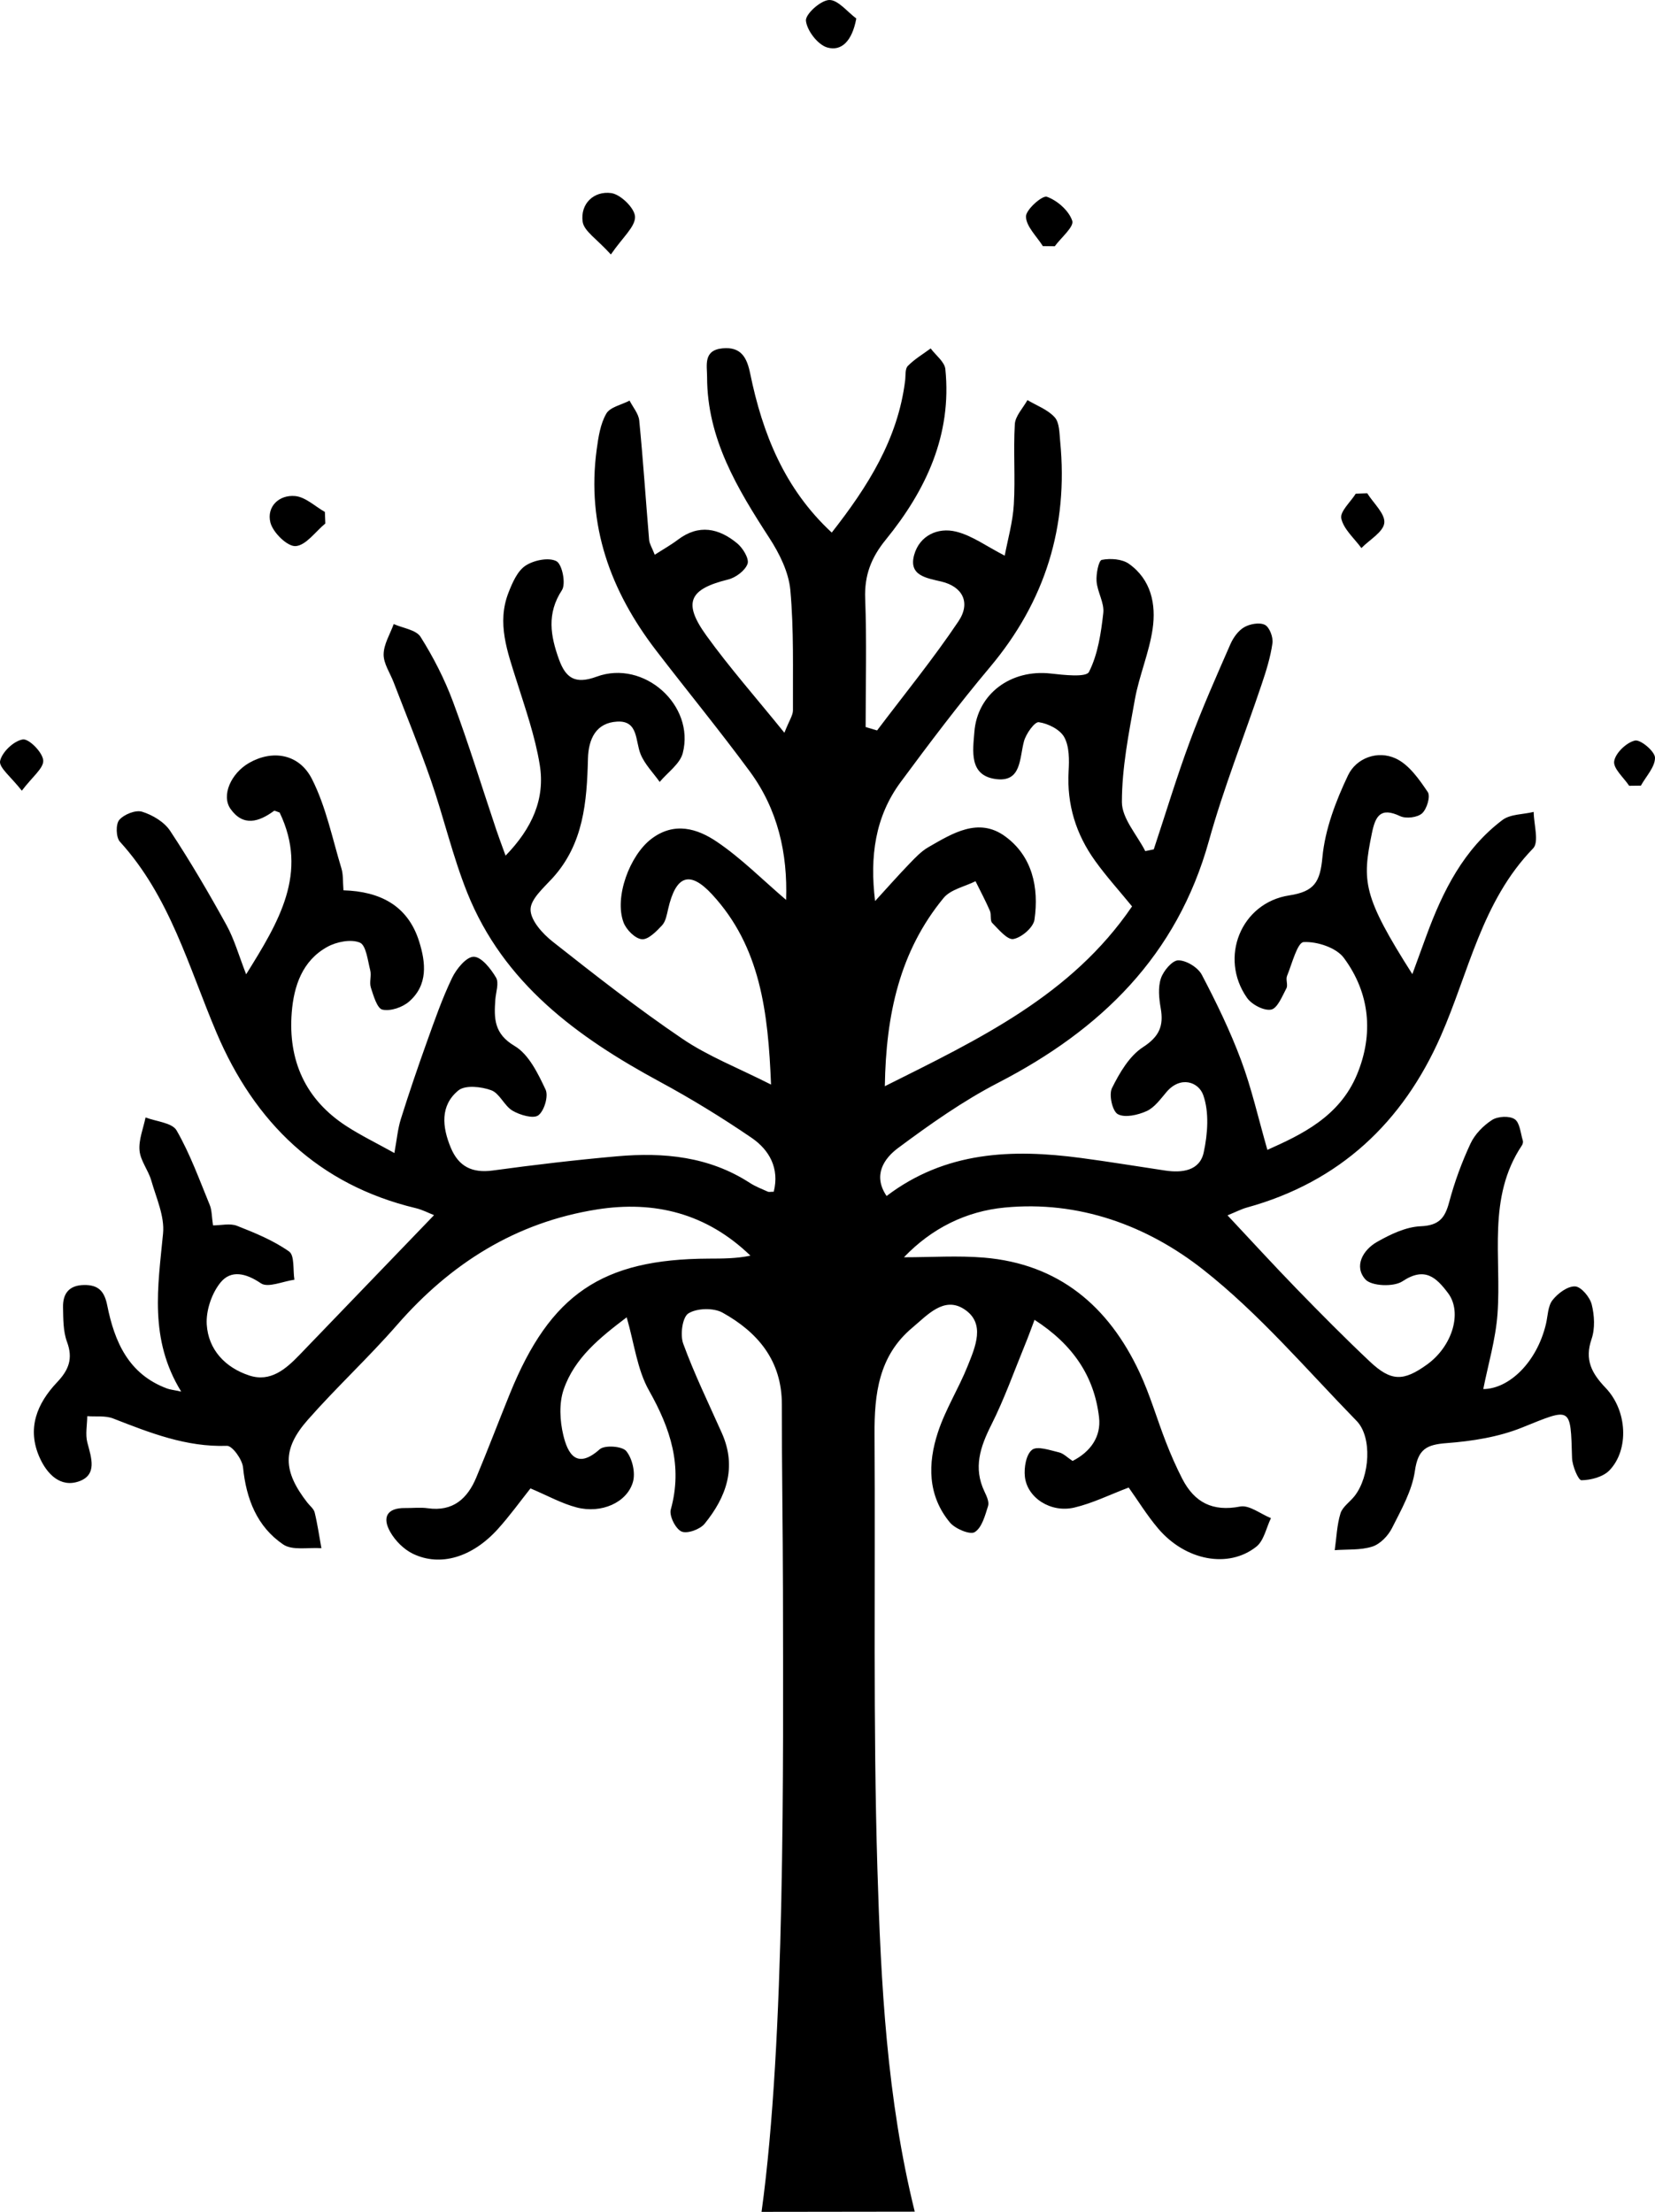 <?xml version="1.0" encoding="UTF-8"?><svg id="Layer_2" xmlns="http://www.w3.org/2000/svg" viewBox="0 0 329.24 440.1"><g id="Layer_1-2"><path d="M151.5,440.1c4.75-34.37,4.3-89.05,4.26-123.66-.02-12.33-.24-24.66-.22-36.99.01-8.71-4.77-14.36-11.8-18.27-1.79-.99-5.1-.91-6.79.15-1.2.75-1.68,4.28-1.03,6.03,2.22,6.07,5.07,11.91,7.7,17.82,3.01,6.8.86,12.71-3.45,18.01-.91,1.12-3.46,2.04-4.59,1.54-1.18-.52-2.48-3.12-2.14-4.36,2.41-8.69-.06-16.12-4.32-23.68-2.37-4.19-2.94-9.39-4.45-14.58-5.29,4.01-10.38,8.07-12.54,14.37-.94,2.75-.76,6.21-.06,9.11.88,3.64,2.63,6.88,7.23,2.78.99-.88,4.49-.63,5.29.36,1.21,1.49,1.86,4.31,1.32,6.16-1.2,4.11-6.31,6.32-11.18,5.05-3-.78-5.79-2.35-9.2-3.79-2,2.52-4.1,5.44-6.49,8.09-5.09,5.63-11.46,7.55-16.91,4.91-1.79-.87-3.48-2.56-4.48-4.31-1.65-2.87-.72-4.83,2.95-4.78,1.5.02,3.02-.17,4.5.04,5,.71,7.89-1.9,9.65-6.12,2.31-5.52,4.43-11.12,6.68-16.66,8.04-19.82,18.32-26.8,39.55-26.89,2.75-.01,5.5,0,8.31-.59-8.69-8.39-19.03-11.01-30.54-9.19-16.13,2.56-29.07,10.72-39.74,22.95-5.68,6.52-12.07,12.42-17.78,18.91-5.14,5.83-4.94,10.21-.11,16.44.51.66,1.3,1.25,1.48,1.99.57,2.34.91,4.74,1.34,7.11-2.57-.19-5.76.51-7.61-.75-5.2-3.54-7.35-9.05-7.98-15.33-.16-1.59-2.14-4.33-3.21-4.29-8.12.28-15.33-2.6-22.63-5.44-1.54-.6-3.43-.33-5.15-.46-.02,1.76-.41,3.62.02,5.26.8,3.02,2.02,6.43-1.7,7.72-3.67,1.27-6.31-1.46-7.77-4.69-2.62-5.8-.57-10.79,3.45-15.04,2.32-2.45,3.21-4.7,1.97-8.04-.78-2.11-.74-4.57-.79-6.88-.05-2.7,1.17-4.38,4.18-4.43,2.85-.04,4.05,1.23,4.61,4.03,1.45,7.26,4.24,13.73,11.92,16.57.56.21,1.18.26,2.8.61-6.43-10.45-4.62-20.92-3.61-31.47.33-3.41-1.35-7.05-2.34-10.52-.59-2.06-2.16-3.94-2.34-5.98-.19-2.14.75-4.39,1.2-6.58,2.12.82,5.28,1.04,6.17,2.58,2.69,4.67,4.54,9.83,6.6,14.84.43,1.04.38,2.27.65,4.06,1.62,0,3.4-.46,4.78.09,3.59,1.41,7.25,2.91,10.36,5.11,1.11.79.74,3.68,1.05,5.61-2.27.31-5.26,1.67-6.67.71-2.98-2.03-5.93-2.7-8-.19-1.77,2.15-2.94,5.6-2.77,8.38.31,5.02,3.68,8.58,8.44,10.15,4.24,1.4,7.29-1.27,10.03-4.11,8.86-9.19,17.71-18.4,26.75-27.79-1.04-.4-2.31-1.08-3.67-1.4-19.35-4.65-32.02-17.04-39.59-34.87-5.57-13.12-9.28-27.1-19.23-38.03-.79-.86-.86-3.49-.13-4.34.94-1.1,3.25-2.03,4.54-1.63,2.09.65,4.42,2.04,5.59,3.82,4,6.06,7.68,12.35,11.19,18.72,1.57,2.85,2.46,6.07,3.92,9.81,6.51-10.45,12.44-20.15,6.66-32.19-.53-.16-.97-.43-1.13-.32-3,2.2-6.11,3.16-8.63-.39-1.9-2.68.1-7.12,3.72-9.18,4.59-2.61,9.91-1.85,12.48,3.24,2.79,5.51,4.04,11.8,5.86,17.79.37,1.22.26,2.58.4,4.34,7.21.21,12.78,2.98,15.04,10.13,1.35,4.26,1.81,8.7-1.99,12.01-1.32,1.15-3.7,1.96-5.3,1.6-1.06-.24-1.77-2.77-2.3-4.38-.34-1.06.15-2.37-.13-3.47-.5-1.96-.82-4.98-2.07-5.49-1.77-.73-4.63-.16-6.46.85-4.98,2.75-6.66,7.78-7.08,13.05-.75,9.53,2.69,17.3,10.85,22.6,2.88,1.87,5.99,3.38,9.57,5.37.49-2.69.67-4.8,1.29-6.78,1.61-5.14,3.35-10.24,5.17-15.32,1.54-4.3,3.05-8.64,5.02-12.75.86-1.79,2.85-4.22,4.31-4.2,1.53.01,3.4,2.39,4.43,4.14.63,1.07-.03,2.9-.14,4.39-.26,3.7-.3,6.78,3.84,9.22,2.82,1.67,4.65,5.48,6.16,8.68.61,1.29-.27,4.25-1.45,5.12-.99.73-3.65-.06-5.12-.92-1.65-.97-2.56-3.45-4.24-4.07-1.98-.73-5.18-1.07-6.53.03-3.68,3.01-3.23,7.29-1.52,11.4,1.56,3.75,4.25,5.09,8.34,4.54,8.22-1.12,16.48-2.1,24.74-2.83,9.27-.82,18.28.03,26.39,5.28,1.11.72,2.37,1.21,3.58,1.75.27.12.64.02,1.2.02,1.16-4.66-.86-8.3-4.41-10.73-5.89-4.02-12-7.77-18.27-11.16-16.43-8.89-31.09-19.59-38.31-37.65-2.89-7.23-4.65-14.91-7.2-22.29-2.28-6.58-4.93-13.03-7.43-19.54-.71-1.86-2.02-3.72-1.99-5.57.03-2.01,1.28-4.01,2.01-6.01,1.83.82,4.45,1.14,5.34,2.55,2.55,4.05,4.78,8.41,6.45,12.9,3.13,8.41,5.76,17,8.62,25.51.5,1.49,1.06,2.96,1.84,5.12,5.33-5.49,7.89-11.34,6.8-18.06-.92-5.69-2.88-11.24-4.62-16.77-1.81-5.75-3.96-11.45-1.6-17.5.77-1.97,1.77-4.3,3.39-5.37,1.64-1.09,4.64-1.7,6.16-.88,1.14.62,1.91,4.49,1.08,5.76-3.05,4.66-2.27,9.11-.59,13.76,1.33,3.67,3.17,5.04,7.49,3.45,9.39-3.46,19.6,5.67,17.14,15.21-.56,2.16-3.01,3.83-4.59,5.73-1.3-1.83-2.98-3.51-3.8-5.53-1.07-2.63-.43-6.71-4.66-6.47-4.17.23-5.71,3.39-5.81,7.38-.22,8.55-.85,16.98-7.09,23.8-1.75,1.91-4.37,4.19-4.33,6.26.04,2.17,2.41,4.77,4.41,6.35,8.43,6.65,16.9,13.29,25.78,19.31,5.14,3.49,11.08,5.79,17.65,9.12-.57-14.42-2.12-27.45-11.74-37.85-4.49-4.85-7.21-3.71-8.73,2.92-.26,1.13-.48,2.46-1.2,3.24-1.13,1.21-2.76,2.89-4.03,2.77-1.34-.12-3.1-1.9-3.64-3.34-1.88-5.02,1.23-13.36,5.54-16.63,4.57-3.47,9.15-2.04,13,.56,4.86,3.28,9.05,7.53,13.8,11.59.32-9.26-1.64-17.98-7.22-25.56-6.01-8.17-12.45-16.01-18.63-24.06-9.07-11.81-13.88-24.92-11.83-40.01.33-2.44.72-5.07,1.91-7.13.76-1.31,3.04-1.75,4.63-2.59.66,1.31,1.78,2.58,1.92,3.94.78,7.92,1.3,15.86,1.97,23.79.07.77.56,1.51,1.12,2.94,1.72-1.11,3.23-1.95,4.6-2.99,4.18-3.16,8.17-2.29,11.82.74,1.12.93,2.4,3.05,2.04,4.06-.49,1.36-2.36,2.75-3.88,3.12-7.73,1.91-9.05,4.58-4.31,11.15,4.6,6.38,9.83,12.3,15.52,19.34.98-2.5,1.7-3.47,1.7-4.45-.04-7.99.2-16.02-.52-23.96-.33-3.56-2.17-7.26-4.17-10.34-6.39-9.86-12.39-19.78-12.39-32.05,0-2.31-.8-5.32,3.07-5.69,3.71-.36,4.86,1.87,5.5,5,2.45,11.94,6.81,22.93,16.23,31.66,7.16-9.14,13.16-18.58,14.6-30.26.12-.99-.04-2.31.53-2.89,1.32-1.35,3.01-2.35,4.55-3.49,1.01,1.37,2.77,2.66,2.92,4.12,1.33,13.09-3.86,24.11-11.84,33.92-2.92,3.58-4.28,7.1-4.11,11.72.32,8.51.09,17.04.09,25.57.76.23,1.52.46,2.28.68,5.44-7.21,11.17-14.23,16.19-21.72,2.5-3.74.78-6.91-3.39-7.9-3.03-.72-6.6-1.19-5.41-5.36,1.08-3.78,4.67-5.48,8.32-4.58,3.21.79,6.08,2.94,9.68,4.78.6-3.2,1.6-6.66,1.81-10.17.32-5.31-.12-10.67.2-15.99.1-1.64,1.63-3.2,2.51-4.79,1.85,1.1,4.05,1.89,5.42,3.42.96,1.06.93,3.13,1.09,4.78,1.65,16.93-2.97,31.85-13.97,44.94-6.2,7.38-12.02,15.1-17.75,22.85-5.1,6.89-6.18,14.82-5.1,23.69,2.47-2.7,4.61-5.13,6.85-7.45,1.15-1.19,2.34-2.46,3.75-3.27,4.79-2.76,9.98-6.02,15.27-2.16,5.41,3.94,6.76,10.19,5.84,16.58-.22,1.54-2.55,3.55-4.19,3.85-1.19.22-2.94-1.9-4.22-3.2-.47-.48-.13-1.66-.45-2.4-.87-2-1.9-3.94-2.87-5.9-2.15,1.08-4.95,1.63-6.35,3.33-8.73,10.61-11.47,23.2-11.69,37.46,18.81-9.41,37.11-18.06,49.18-35.78-2.57-3.15-5.13-5.97-7.34-9.05-3.81-5.29-5.65-11.21-5.28-17.83.13-2.27.16-4.91-.86-6.78-.84-1.54-3.22-2.73-5.07-2.99-.82-.12-2.54,2.29-2.95,3.8-.93,3.44-.47,8.3-5.77,7.49-5.18-.79-4.39-5.63-4.1-9.33.58-7.62,7.29-12.52,15.15-11.65,2.62.29,7.08.81,7.65-.31,1.78-3.52,2.4-7.74,2.85-11.75.22-2.02-1.18-4.16-1.34-6.29-.11-1.46.41-4.13,1.04-4.26,1.72-.34,4.06-.18,5.42.8,4.39,3.13,5.41,8.03,4.69,12.95-.69,4.72-2.66,9.25-3.52,13.97-1.22,6.78-2.59,13.64-2.59,20.47,0,3.25,3,6.51,4.65,9.76.56-.12,1.13-.23,1.69-.35,2.38-7.17,4.56-14.42,7.19-21.5,2.41-6.52,5.24-12.89,8.03-19.27.57-1.32,1.56-2.72,2.75-3.42,1.14-.67,3.08-1.02,4.14-.48.92.47,1.67,2.47,1.5,3.65-.39,2.77-1.24,5.5-2.14,8.16-3.49,10.4-7.57,20.62-10.5,31.17-6.35,22.84-21.48,37.57-41.9,48.12-7.03,3.63-13.6,8.28-19.97,13.02-2.76,2.06-5.05,5.4-2.25,9.52,11.76-8.92,24.99-9.38,38.63-7.57,5.6.74,11.17,1.67,16.75,2.5,3.39.51,6.92.08,7.71-3.62.79-3.68,1.11-7.98-.1-11.39-.92-2.61-4.52-3.91-7.33-.58-1.18,1.39-2.37,3.06-3.93,3.77-1.73.78-4.31,1.38-5.73.61-1.09-.59-1.82-3.88-1.16-5.2,1.51-3.03,3.45-6.37,6.16-8.13,3.27-2.12,4.15-4.24,3.53-7.76-.34-1.94-.56-4.14.04-5.93.5-1.5,2.26-3.59,3.46-3.59,1.6,0,3.9,1.41,4.67,2.86,2.91,5.54,5.66,11.21,7.84,17.07,2.07,5.55,3.38,11.39,5.21,17.78,6.68-2.98,14.33-6.55,17.83-14.99,3.34-8.04,2.58-16.2-2.62-23.21-1.51-2.04-5.34-3.29-8-3.14-1.24.07-2.31,4.32-3.3,6.74-.29.72.22,1.8-.12,2.45-.84,1.58-1.79,4-3.04,4.24-1.44.28-3.87-1-4.81-2.35-5.58-7.96-1.21-18.9,8.41-20.37,5.03-.77,6.14-2.68,6.6-7.59.52-5.56,2.66-11.18,5.09-16.29,1.65-3.47,5.9-5.03,9.5-3.36,2.63,1.22,4.65,4.13,6.37,6.68.57.85-.18,3.38-1.14,4.24-.93.83-3.19,1.1-4.36.55-3.93-1.86-4.93.02-5.62,3.41-1.97,9.59-1.84,12.47,8.05,28.03,1.06-2.9,1.93-5.3,2.81-7.69,3.25-8.84,7.4-17.16,15.11-22.98,1.58-1.19,4.12-1.1,6.22-1.61.02,2.47,1.11,5.99-.12,7.26-10.21,10.52-12.77,24.62-18.35,37.31-7.56,17.22-20.13,29.05-38.56,34.14-1.09.3-2.12.84-3.88,1.56,4.73,5.05,9.17,9.9,13.75,14.62,4.76,4.9,9.57,9.76,14.54,14.45,4.25,4.01,6.7,4.01,11.42.6,5.05-3.65,7.04-10.38,4.16-14.2-2.36-3.14-4.64-5.29-9.06-2.35-1.74,1.16-6.17.98-7.38-.37-2.33-2.61-.5-5.87,2.33-7.47,2.66-1.51,5.74-2.99,8.69-3.11,3.65-.16,4.81-1.65,5.65-4.81,1.06-3.98,2.5-7.91,4.24-11.64.87-1.86,2.55-3.58,4.29-4.7,1.14-.73,3.45-.86,4.5-.15,1.03.69,1.16,2.77,1.62,4.26.09.28-.02.71-.19.96-6.95,10.42-4.02,22.22-4.85,33.53-.37,5.08-1.87,10.07-2.83,14.95,5.15-.04,10.66-5.34,12.47-12.95.38-1.61.37-3.55,1.3-4.74,1.05-1.35,2.99-2.8,4.49-2.74,1.19.04,2.94,2.12,3.31,3.58.55,2.18.69,4.81-.03,6.9-1.42,4.14.03,6.81,2.81,9.72,4.33,4.54,4.67,12.29.77,16.38-1.26,1.32-3.68,1.96-5.59,1.99-.62.01-1.82-2.85-1.87-4.43-.3-10.36-.09-10.03-9.96-6.05-4.67,1.88-9.93,2.71-14.99,3.09-3.99.3-5.69,1.19-6.31,5.52-.56,3.95-2.72,7.74-4.57,11.41-.77,1.53-2.35,3.16-3.91,3.66-2.33.74-4.96.52-7.47.71.35-2.45.43-4.98,1.14-7.31.4-1.31,1.88-2.28,2.8-3.45,3.06-3.89,3.55-11.75.41-14.96-9.98-10.24-19.36-21.31-30.51-30.09-11.17-8.79-24.75-13.79-39.52-12.36-7.67.74-14.5,4.12-20.02,9.89,5.51,0,10.74-.36,15.91.07,14.89,1.25,24.78,9.65,30.93,22.78,2.11,4.49,3.48,9.32,5.29,13.96.96,2.47,2.03,4.91,3.24,7.27,2.42,4.69,6.02,6.59,11.51,5.52,1.82-.35,4.07,1.48,6.13,2.31-.94,1.93-1.39,4.47-2.9,5.67-5.58,4.43-14.12,2.77-19.53-3.6-2.24-2.64-4.07-5.64-5.87-8.16-3.78,1.43-7.21,3.14-10.84,3.99-4.66,1.09-9.35-1.94-9.81-6.15-.2-1.79.24-4.42,1.43-5.35,1.03-.81,3.55.09,5.35.51.91.21,1.68,1.04,2.71,1.71,3.55-1.81,5.72-4.82,5.26-8.71-.96-8.2-5.24-14.47-12.83-19.37-.73,1.92-1.25,3.4-1.85,4.84-2.2,5.37-4.14,10.87-6.74,16.04-2.21,4.39-3.63,8.55-1.37,13.29.42.89.97,2.05.72,2.86-.6,1.89-1.22,4.32-2.66,5.21-.93.58-3.89-.66-4.93-1.91-4.46-5.37-4.43-11.75-2.39-17.95,1.49-4.55,4.12-8.71,5.91-13.18,1.53-3.82,3.63-8.53-.7-11.33-4.02-2.61-7.32,1.2-10.33,3.72-6.66,5.58-7.54,13.18-7.49,21.19.18,28.82-.3,57.65.57,86.45.69,22.87,1.88,45.8,7.43,68.22"/><path d="M121.52,50.63c-2.75-3.06-5.35-4.63-5.61-6.52-.49-3.56,2.22-6.16,5.69-5.69,1.87.26,4.69,3.02,4.73,4.72.05,1.99-2.44,4.05-4.81,7.5Z"/><path d="M64.73,104.15c-1.97,1.62-3.86,4.37-5.92,4.51-1.65.11-4.53-2.72-5.02-4.7-.78-3.12,1.7-5.55,4.91-5.26,2.06.18,3.96,2.05,5.93,3.16.03.76.06,1.53.09,2.29Z"/><path d="M170.35,3.69c-.84,4.53-2.98,6.56-5.77,5.76-1.88-.54-4.03-3.33-4.25-5.32-.14-1.3,2.92-4.07,4.62-4.13,1.75-.06,3.6,2.35,5.41,3.69Z"/><path d="M272,98.16c1.23,1.97,3.58,4.06,3.39,5.88-.19,1.81-2.94,3.35-4.56,5.01-1.42-1.95-3.53-3.74-4-5.89-.3-1.37,1.84-3.27,2.88-4.93.76-.03,1.53-.05,2.29-.08Z"/><path d="M207.46,48.97c-1.22-1.95-3.31-3.89-3.36-5.87-.03-1.38,3.26-4.27,4.16-3.95,2.08.74,4.39,2.77,5.05,4.79.39,1.18-2.22,3.34-3.48,5.06-.79-.01-1.58-.02-2.38-.03Z"/><path d="M324.1,156.35c-1.09-1.64-3.21-3.45-2.98-4.89.26-1.64,2.44-3.72,4.13-4.11,1.11-.25,3.97,2.16,3.99,3.41.02,1.84-1.78,3.71-2.81,5.56-.77,0-1.55.02-2.32.03Z"/><path d="M4.35,157.34c-2.11-2.72-4.61-4.62-4.33-5.93.38-1.77,2.74-4.01,4.52-4.28,1.22-.18,3.93,2.56,4.06,4.16.13,1.54-2.19,3.29-4.26,6.04Z"/></g></svg>